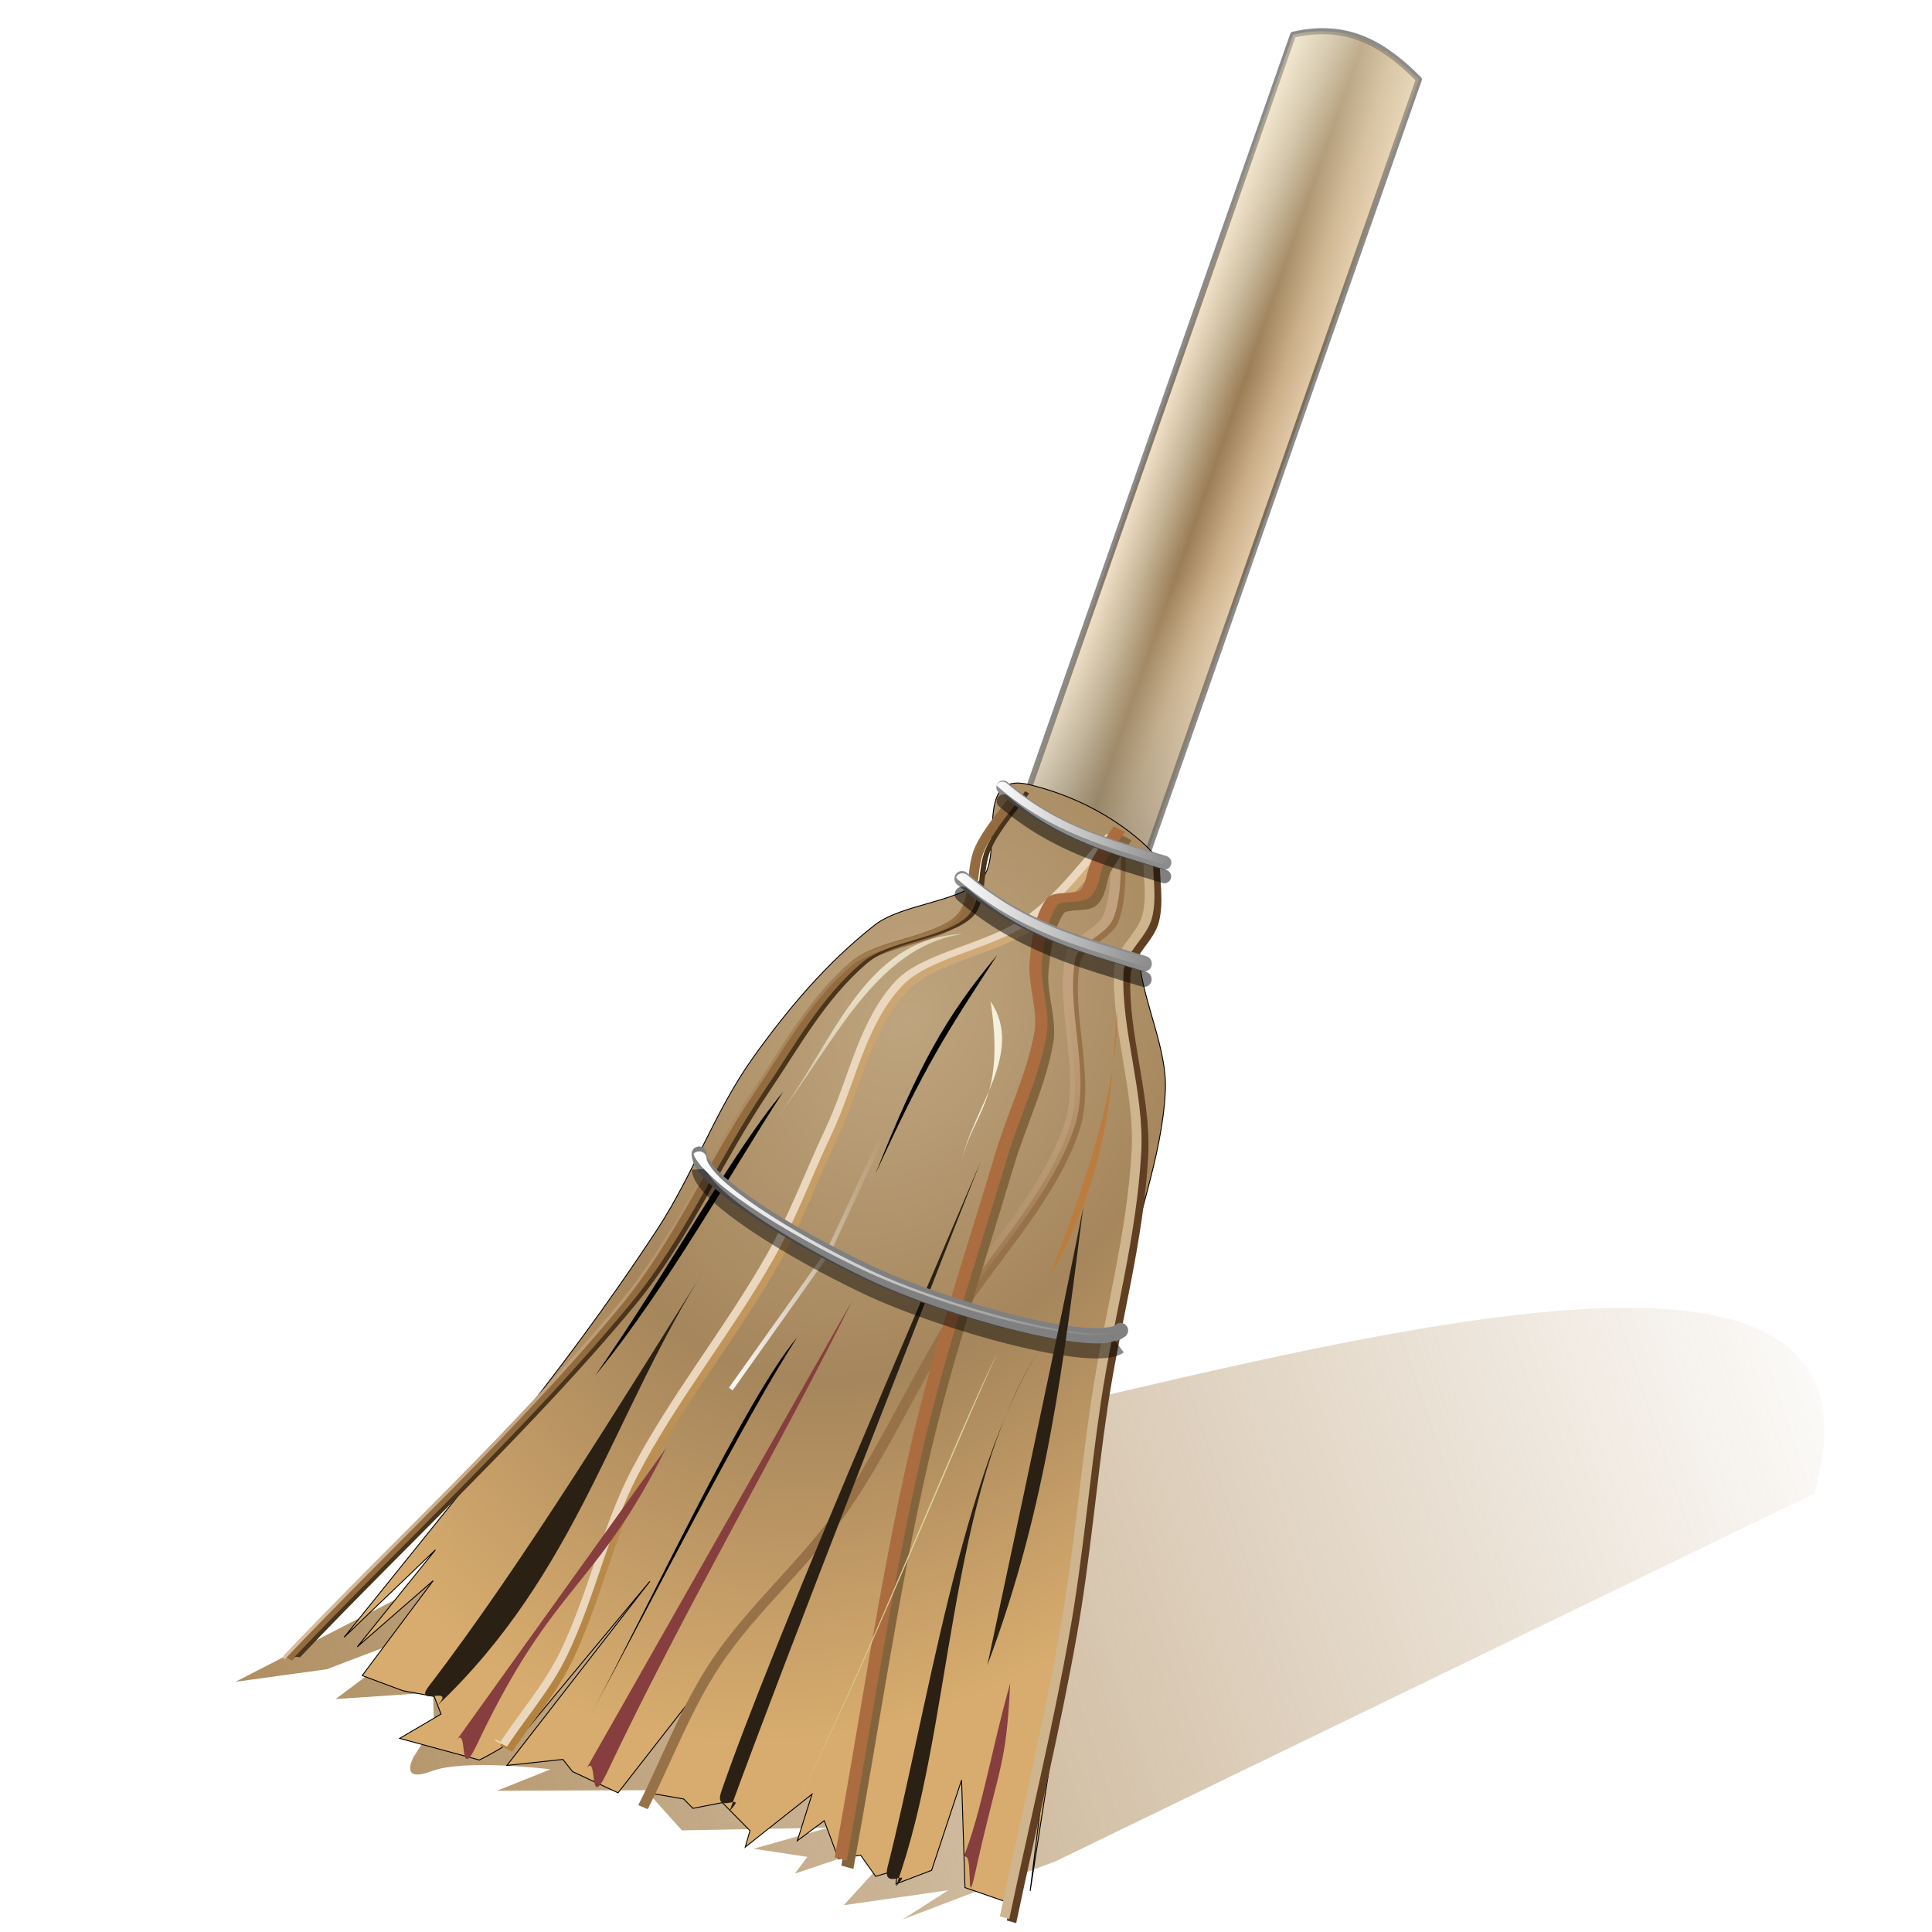 <?xml version="1.0" encoding="UTF-8" standalone="no"?>
<!-- Created with Inkscape (http://www.inkscape.org/) -->

<svg
   xmlns:dc="http://purl.org/dc/elements/1.1/"
   xmlns:cc="http://creativecommons.org/ns#"
   xmlns:rdf="http://www.w3.org/1999/02/22-rdf-syntax-ns#"
   xmlns:svg="http://www.w3.org/2000/svg"
   xmlns="http://www.w3.org/2000/svg"
   xmlns:xlink="http://www.w3.org/1999/xlink"
   xmlns:sodipodi="http://sodipodi.sourceforge.net/DTD/sodipodi-0.dtd"
   xmlns:inkscape="http://www.inkscape.org/namespaces/inkscape"
   id="svg1307"
   viewBox="0 0 128 128"
   version="1.0"
   inkscape:version="0.91 r13725"
   sodipodi:docname="purifier.svg">
  <sodipodi:namedview
     pagecolor="#ffffff"
     bordercolor="#666666"
     borderopacity="1"
     objecttolerance="10"
     gridtolerance="10"
     guidetolerance="10"
     inkscape:pageopacity="0"
     inkscape:pageshadow="2"
     inkscape:window-width="805"
     inkscape:window-height="784"
     id="namedview122"
     showgrid="false"
     inkscape:zoom="1.84375"
     inkscape:cx="64"
     inkscape:cy="64"
     inkscape:window-x="31"
     inkscape:window-y="111"
     inkscape:window-maximized="0"
     inkscape:current-layer="svg1307" />
  <defs
     id="defs1309">
    <linearGradient
       id="linearGradient3685">
      <stop
         id="stop3687"
         stop-color="#fcfcfc"
         offset="0" />
      <stop
         id="stop3689"
         stop-color="#fcfcfc"
         stop-opacity="0"
         offset="1" />
    </linearGradient>
    <linearGradient
       id="linearGradient3129"
       y2="135.08"
       gradientUnits="userSpaceOnUse"
       x2="-33.219"
       y1="-174.82"
       x1="108.79">
      <stop
         id="stop3113"
         stop-color="#d8b789"
         offset="0" />
      <stop
         id="stop3115"
         stop-color="#b17f3a"
         offset="1" />
    </linearGradient>
    <linearGradient
       id="linearGradient3131"
       y2="-23.219"
       gradientUnits="userSpaceOnUse"
       x2="73.43"
       gradientTransform="translate(8.6,0)"
       y1="-23.219"
       x1="-97.945">
      <stop
         id="stop3094"
         stop-color="#dcc0a1"
         offset="0" />
      <stop
         id="stop3096"
         stop-color="#dcc0a1"
         stop-opacity="0"
         offset="1" />
    </linearGradient>
    <linearGradient
       id="linearGradient3154"
       y2="33.209"
       gradientUnits="userSpaceOnUse"
       x2="60.356"
       y1="-54.914"
       x1="60.356">
      <stop
         id="stop3144"
         stop-color="#c2a27e"
         offset="0" />
      <stop
         id="stop3146"
         stop-color="#c2a27e"
         stop-opacity="0"
         offset="1" />
    </linearGradient>
    <radialGradient
       id="radialGradient3202"
       gradientUnits="userSpaceOnUse"
       cy="-29.344"
       cx="-352.86"
       gradientTransform="matrix(-0.234,0.491,-0.384,-0.148,-35.185,234.3)"
       r="91.928">
      <stop
         id="stop3198"
         stop-color="#bea57f"
         offset="0" />
      <stop
         id="stop3241"
         stop-color="#a6865c"
         offset=".5" />
      <stop
         id="stop3200"
         stop-color="#d8ac6e"
         offset="1" />
    </radialGradient>
    <linearGradient
       id="linearGradient3402"
       y2="-178.25"
       gradientUnits="userSpaceOnUse"
       x2="-275.78"
       gradientTransform="matrix(0.335,0.118,-0.118,0.335,158.11,128.53)"
       y1="-178.25"
       x1="-300.78">
      <stop
         id="stop3398"
         stop-color="#f0e0c7"
         offset="0" />
      <stop
         id="stop3406"
         stop-color="#c5b496"
         offset=".25" />
      <stop
         id="stop3404"
         stop-color="#9b7e56"
         offset=".5" />
      <stop
         id="stop3408"
         stop-color="#c9ad86"
         offset=".75" />
      <stop
         id="stop3400"
         stop-color="#e4ccab"
         offset="1" />
    </linearGradient>
    <filter
       id="filter3427">
      <feGaussianBlur
         id="feGaussianBlur3429"
         stdDeviation="0.095" />
    </filter>
    <filter
       id="filter3451">
      <feGaussianBlur
         id="feGaussianBlur3453"
         stdDeviation="0.02" />
    </filter>
    <filter
       id="filter3473">
      <feGaussianBlur
         id="feGaussianBlur3475"
         stdDeviation="0.143" />
    </filter>
    <linearGradient
       id="linearGradient3584"
       y2="85.547"
       gradientUnits="userSpaceOnUse"
       x2="124.22"
       gradientTransform="translate(3.5,1.1)"
       y1="121.79"
       x1="17.954">
      <stop
         id="stop3580"
         stop-color="#af8d5f"
         offset="0" />
      <stop
         id="stop3582"
         stop-color="#af8d5f"
         stop-opacity="0"
         offset="1" />
    </linearGradient>
    <filter
       id="filter3608">
      <feGaussianBlur
         id="feGaussianBlur3610"
         stdDeviation="0.395" />
    </filter>
    <linearGradient
       id="linearGradient3627"
       y2="79.262"
       gradientUnits="userSpaceOnUse"
       x2="73.812"
       gradientTransform="translate(4,3.1)"
       y1="79.262"
       x1="45.218">
      <stop
         id="stop3623"
         stop-color="#fff"
         offset="0" />
      <stop
         id="stop3625"
         stop-color="#fff"
         stop-opacity="0"
         offset="1" />
    </linearGradient>
    <linearGradient
       id="linearGradient3651"
       y2="67.017"
       gradientUnits="userSpaceOnUse"
       x2="63.377"
       gradientTransform="translate(4,1)"
       y1="60.871"
       x1="57.924">
      <stop
         id="stop3647"
         stop-color="#f4f0db"
         offset="0" />
      <stop
         id="stop3649"
         stop-color="#f4f0db"
         stop-opacity="0"
         offset="1" />
    </linearGradient>
    <linearGradient
       id="linearGradient3663"
       y2="-12.443"
       gradientUnits="userSpaceOnUse"
       x2="92.717"
       gradientTransform="matrix(0.943,0.333,-0.333,0.943,1.039,5.042)"
       y1="-57.658"
       x1="71.544">
      <stop
         id="stop3659"
         stop-color="#f4f0db"
         offset="0" />
      <stop
         id="stop3661"
         stop-color="#f4f0db"
         stop-opacity="0"
         offset="1" />
    </linearGradient>
    <linearGradient
       id="linearGradient3667"
       y2="1.423"
       gradientUnits="userSpaceOnUse"
       x2="92.85"
       gradientTransform="matrix(0.943,0.333,-0.333,0.943,1.039,5.042)"
       y1="34.642"
       x1="108.73">
      <stop
         id="stop3671"
         offset="0" />
      <stop
         id="stop3673"
         stop-color="#f4f0db"
         stop-opacity="0"
         offset="1" />
    </linearGradient>
    <linearGradient
       id="linearGradient3691"
       y2="57.442"
       xlink:href="#linearGradient3685"
       gradientUnits="userSpaceOnUse"
       x2="75.719"
       gradientTransform="translate(4,3.5)"
       y1="57.442"
       x1="62.719" />
    <linearGradient
       id="linearGradient3699"
       y2="57.442"
       xlink:href="#linearGradient3685"
       gradientUnits="userSpaceOnUse"
       x2="75.719"
       gradientTransform="translate(3.111,-3.705)"
       y1="57.442"
       x1="62.719" />
    <linearGradient
       id="linearGradient5670"
       y2="20.049"
       gradientUnits="userSpaceOnUse"
       x2="-742.67"
       gradientTransform="matrix(0.351,0.033,0.045,0.259,323.23,103.36)"
       y1="20.049"
       x1="-781.86">
      <stop
         id="stop3266"
         stop-color="#fff"
         offset="0" />
      <stop
         id="stop3268"
         stop-color="#fff"
         stop-opacity="0"
         offset="1" />
    </linearGradient>
    <filter
       id="filter5696"
       height="1.315"
       width="1.12"
       y="-.157"
       x="-.06">
      <feGaussianBlur
         id="feGaussianBlur5698"
         stdDeviation="2.657" />
    </filter>
  </defs>
  <g
     id="layer1"
     transform="matrix(0.994,0,0,1,-2.977,0.001)">
    <g
       id="g5646"
       transform="matrix(0.756,0,0,0.756,41.737,27.956)"
       style="opacity:0.886" />
    <g
       id="g59">
      <path
         id="rect3386"
         d="m 89.182,2.3 c 3.796,-0.873 6.218,0.807 8.387,2.959 l -18.091,51.275 -8.387,-2.959 18.091,-51.275 z"
         style="fill:url(#linearGradient3402);stroke:#000000;stroke-width:0.4;stroke-linecap:round;stroke-linejoin:round;stroke-dashoffset:4.15;stroke-opacity:0.456"
         inkscape:connector-curvature="0" />
      <path
         id="path3665"
         d="m 89.182,2.3 c 3.796,-0.873 6.218,0.807 8.387,2.959 l -18.091,51.275 -8.387,-2.959 18.091,-51.275 z"
         style="fill:url(#linearGradient3667)"
         inkscape:connector-curvature="0" />
      <path
         id="path3655"
         d="m 89.182,2.3 c 3.796,-0.873 6.218,0.807 8.387,2.959 l -18.091,51.275 -8.387,-2.959 18.091,-51.275 z"
         style="fill:url(#linearGradient3663)"
         inkscape:connector-curvature="0" />
      <path
         id="path3524"
         d="M 73.382,123.3 123.91,98.951 C 131.93,71.774 67.521,97.992 43.551,98.716 l -24.859,12.706 6.077,-0.829 6.57,-2.483 -5.97,4.456 6.482,-0.435 0.099,2.881 2.151,-4.14 -3.532,5.521 c 0,0 -1.025,1.78 1.184,0.951 2.21,-0.829 7.931,-0.122 7.931,-0.122 l -3.559,1.416 9.912,-0.035 2.409,2.661 9.745,-0.175 -4.97,1.394 3.589,0.539 -0.829,1.105 7.458,-2.486 -4.204,4.582 6.966,-0.991 -3.038,1.933 10.22,-3.867 z"
         style="fill:url(#linearGradient3584);fill-rule:evenodd;filter:url(#filter5696)"
         inkscape:connector-curvature="0" />
      <path
         id="path3194"
         d="m 66.645,50.081 c -3.575,-0.851 -1.693,4.199 -2.939,5.963 -1.184,1.677 -5.286,1.726 -7.15,3.184 -3.167,2.475 -5.724,5.523 -7.945,8.614 -2.514,3.499 -3.896,7.571 -6.26,11.157 -3.142,4.767 -6.601,9.394 -10.256,13.903 l -10.23,12.62 5.97,-5.68 -5.115,6.31 4.967,-4.306 -4.642,6.171 2.656,0.983 2.054,0.376 0.447,1.143 -2.707,1.581 5.215,1.406 c 0,0 2.519,-1.232 3.335,-2.257 0.816,-1.025 7.815,-9.36 7.815,-9.36 l -9.349,11.969 3.66,-0.391 0.635,0.793 2.974,1.379 6.306,-8.034 -4.318,8.036 2.306,0.399 0.603,0.607 1.924,-0.37 1.808,1.821 -0.311,1.072 4.371,-3.444 -0.964,3.029 1.762,-1.303 0.927,2.472 1.451,-0.231 0.985,1.377 1.419,-0.418 -0.09,0.909 2.332,-0.883 1.96,-5.872 0.223,6.994 2.909,1.006 2.387,-9.134 -1.033,8.344 6.126,-39.06 c 0.687,-4.379 2.499,-8.512 2.716,-12.957 0.128,-2.618 -1.335,-5.522 -1.681,-8.231 -0.113,-0.881 0.183,-1.698 0.303,-2.54 0.216,-1.512 1.552,-3.452 0.704,-4.521 -0.691,-0.872 -3.546,-3.504 -8.261,-4.627 z"
         transform="matrix(1.019,0,0,1.019,3.653,0.942)"
         style="fill:url(#radialGradient3202);fill-rule:evenodd;stroke:#000000;stroke-width:0.059;filter:url(#filter3427)"
         inkscape:connector-curvature="0" />
    </g>
    <g
       id="g66"
       style="fill:#ffffff">
      <path
         id="path3206"
         d="m -225.62,-152.98 0,-2.8 0,2.8 z"
         inkscape:connector-curvature="0"
         style="fill-opacity:0.757" />
      <rect
         id="rect1327"
         height="0"
         width="1"
         y="-69.935"
         x="-129.14"
         style="opacity:0.578" />
      <rect
         id="rect2482"
         height="0"
         width="1"
         y="-97.463"
         x="-164.26"
         style="opacity:0.578" />
      <path
         id="path2494"
         d="m -323.2,-170.68 0,-2.79 0,2.79 z"
         inkscape:connector-curvature="0"
         style="fill-opacity:0.757" />
      <rect
         id="rect3286"
         height="0"
         width="1"
         y="-105.49"
         x="112.1"
         style="opacity:0.578" />
      <rect
         id="rect3288"
         height="0"
         width="1"
         y="-133.02"
         x="76.969"
         style="opacity:0.578" />
    </g>
    <g
       id="g3119"
       transform="matrix(0.351,0.033,0.045,0.259,48.355,87.356)"
       style="fill-rule:evenodd">
      <path
         id="path3084"
         d="m 82.011,-145.59 c -3.081,5.135 -6.859,10.051 -9.406,15.656 -1.422,3.129 -1.976,6.665 -2.688,9.969 -0.712,3.303 -1.573,6.358 -3.406,8.531 -2.503,2.967 -6.4,4.985 -10.469,7.031 -4.069,2.046 -8.296,4.102 -11.312,7.469 -9.282,10.361 -15.84,23.456 -22.969,35.469 -11.586,19.524 -20.441,40.642 -33.188,59.125 -23.702,34.369 -50.912,66.486 -76.406,99.781 l 1.438,1.094 c 25.458,-33.248 52.668,-65.377 76.438,-99.844 12.889,-18.689 21.781,-39.871 33.281,-59.25 7.173,-12.089 13.691,-25.044 22.75,-35.156 2.699,-3.013 6.677,-5.046 10.75,-7.094 4.073,-2.048 8.23,-4.112 11.062,-7.469 2.177,-2.581 3.087,-5.912 3.812,-9.281 0.726,-3.369 1.283,-6.81 2.562,-9.625 2.434,-5.355 6.131,-10.249 9.281,-15.5 l -1.531,-0.906 z"
         inkscape:connector-curvature="0"
         style="fill:#926b3f" />
      <path
         id="path3086"
         d="m 81.561,-144.97 c -3.048,4.975 -6.492,9.677 -8.812,14.781 -1.28,2.815 -1.837,6.256 -2.562,9.625 -0.726,3.369 -1.635,6.701 -3.812,9.281 -2.832,3.357 -6.99,5.421 -11.062,7.469 -4.073,2.048 -8.051,4.081 -10.75,7.094 -9.059,10.112 -15.576,23.068 -22.75,35.156 -11.5,19.379 -20.393,40.561 -33.281,59.25 -23.77,34.467 -50.98,66.596 -76.438,99.844 l 0,1 c 25.458,-33.248 52.668,-65.377 76.438,-99.844 12.889,-18.689 21.781,-39.871 33.281,-59.25 7.173,-12.089 13.691,-25.044 22.75,-35.156 2.699,-3.013 6.677,-5.046 10.75,-7.094 4.073,-2.048 8.23,-4.112 11.062,-7.469 2.177,-2.581 3.087,-5.912 3.812,-9.281 0.726,-3.369 1.283,-6.81 2.562,-9.625 2.434,-5.355 6.131,-10.249 9.281,-15.5 l -0.469,-0.281 z"
         style="fill:url(#linearGradient3131)"
         inkscape:connector-curvature="0" />
      <path
         id="path2497"
         d="m 84.091,-145.59 c -3.081,5.135 -6.859,10.051 -9.406,15.656 -1.422,3.129 -1.976,6.665 -2.688,9.969 -0.712,3.303 -1.573,6.358 -3.406,8.531 -2.503,2.967 -6.4,4.985 -10.469,7.031 -4.069,2.046 -8.296,4.102 -11.312,7.469 -9.282,10.361 -15.84,23.456 -22.969,35.469 -11.586,19.524 -20.441,40.642 -33.188,59.125 -23.702,34.369 -50.912,66.486 -76.406,99.781 l 1,0 c 25.494,-33.295 52.704,-65.412 76.406,-99.781 12.747,-18.483 21.602,-39.601 33.188,-59.125 7.128,-12.013 13.687,-25.107 22.969,-35.469 3.016,-3.367 7.243,-5.423 11.312,-7.469 4.069,-2.046 7.965,-4.064 10.469,-7.031 1.834,-2.173 2.695,-5.228 3.406,-8.531 0.712,-3.303 1.265,-6.84 2.688,-9.969 2.474,-5.443 6.096,-10.244 9.125,-15.219 l -0.719,-0.438 z"
         inkscape:connector-curvature="0"
         style="fill:#4a341b" />
    </g>
    <g
       id="g3124"
       transform="matrix(0.351,0.033,0.045,0.259,46.744,86.831)"
       style="fill-rule:evenodd">
      <path
         id="path3100"
         d="m 102.87,-134.5 c -6.304,8.056 -11.494,17.034 -18.562,23.781 -7.655,7.307 -20.265,10.79 -27.156,19.875 -8.928,11.768 -12.687,27.355 -18.812,40.719 -5.25,11.454 -9.802,23.188 -15.562,34.219 -10.422,19.956 -23.254,38.836 -33.25,59.219 -7.783,15.871 -12.432,33.098 -19.75,48.844 -3.979,8.561 -9.583,16.438 -14.469,24.813 l 2.156,1.281 c 4.808,-8.242 10.484,-16.189 14.594,-25.031 7.441,-16.008 12.079,-33.201 19.719,-48.781 9.892,-20.171 22.707,-39.06 33.219,-59.188 5.847,-11.197 10.386,-22.951 15.594,-34.312 6.266,-13.671 10.079,-29.099 18.562,-40.281 6.161,-8.122 18.555,-11.652 26.875,-19.594 7.42,-7.082 12.655,-16.132 18.812,-24 l -1.969,-1.562 z"
         style="fill:url(#linearGradient3129)"
         inkscape:connector-curvature="0" />
      <path
         id="path3106"
         d="m 102.81,-135.08 c -6.11,7.835 -11.344,16.804 -18.719,23.844 -8.32,7.942 -20.714,11.472 -26.875,19.594 -8.483,11.183 -12.297,26.61 -18.562,40.281 C 33.447,-40 28.908,-28.246 23.06,-17.049 12.549,3.079 -0.267,21.967 -10.159,42.139 c -7.64,15.58 -12.278,32.773 -19.719,48.781 -4.11,8.842 -9.786,16.79 -14.594,25.031 l -0.875,-0.5 c -0.061,0.105 -0.126,0.208 -0.188,0.312 l 2.156,1.281 c 4.808,-8.242 10.484,-16.189 14.594,-25.031 7.441,-16.008 12.079,-33.201 19.719,-48.781 9.888,-20.162 22.704,-39.05 33.215,-59.178 5.847,-11.197 10.386,-22.951 15.594,-34.312 6.266,-13.671 10.079,-29.099 18.562,-40.281 6.161,-8.122 18.555,-11.652 26.875,-19.594 7.42,-7.082 12.655,-16.132 18.813,-24 l -1.188,-0.938 z"
         inkscape:connector-curvature="0"
         style="fill:#ead7bd" />
    </g>
    <g
       id="g3150"
       transform="matrix(0.351,0.033,0.045,0.259,61.057,78.819)"
       style="fill-rule:evenodd">
      <path
         id="path3133"
         d="m 59.281,-98.375 c -1.49,7.449 -1.762,15.277 -4.344,21.875 -0.763,1.949 -2.562,3.655 -4.406,5.469 -1.844,1.814 -3.746,3.746 -4.438,6.375 -3.758,14.279 -0.916,30.679 -5.875,43.969 -7.076,18.966 -20.698,35.863 -30.78,54.218 -9.094,16.554 -16.737,33.875 -26.407,49.907 -8.829,14.638 -20.58,27.699 -29.375,42.625 -7.48,12.693 -12.783,26.548 -19.125,39.719 l 1.688,0.812 c 6.387,-13.266 11.69,-27.084 19.062,-39.594 8.664,-14.703 20.419,-27.715 29.375,-42.562 9.754,-16.166 17.43,-33.507 26.47,-49.965 9.971,-18.152 23.649,-35.103 30.875,-54.469 5.216,-13.98 2.304,-30.469 5.906,-44.156 0.524,-1.991 2.146,-3.707 3.969,-5.5 1.823,-1.793 3.834,-3.655 4.812,-6.156 2.747,-7.02 3.021,-14.95 4.469,-22.188 l -1.875,-0.375 z"
         inkscape:connector-curvature="0"
         style="fill:#977248" />
      <path
         id="path3139"
         d="m 58.481,-99.275 c -1.49,7.449 -1.762,15.277 -4.344,21.875 -0.763,1.949 -2.562,3.655 -4.406,5.469 -1.844,1.814 -3.746,3.746 -4.438,6.375 -3.758,14.279 -0.916,30.679 -5.875,43.969 -7.076,18.966 -20.698,35.863 -30.78,54.218 -9.094,16.554 -16.737,33.875 -26.407,49.907 -8.829,14.638 -20.58,27.699 -29.375,42.625 -7.48,12.693 -12.783,26.548 -19.125,39.719 l 1.688,0.812 c 6.387,-13.266 11.69,-27.084 19.062,-39.594 8.664,-14.703 20.419,-27.715 29.375,-42.562 9.754,-16.166 17.43,-33.507 26.47,-49.965 9.971,-18.152 23.649,-35.103 30.875,-54.469 5.216,-13.98 2.304,-30.469 5.906,-44.156 0.524,-1.991 2.146,-3.707 3.969,-5.5 1.823,-1.793 3.834,-3.655 4.812,-6.156 2.747,-7.02 3.021,-14.95 4.469,-22.188 l -1.875,-0.375 z"
         style="fill:url(#linearGradient3154)"
         inkscape:connector-curvature="0" />
    </g>
    <g
       id="g3164"
       transform="matrix(0.351,0.033,0.045,0.259,175.54,90.285)"
       style="fill-rule:evenodd">
      <path
         id="path3156"
         d="m -260.85,-96.094 c -0.747,5.48 -0.675,11.055 -2.188,16 -0.753,2.461 -2.309,4.808 -3.844,7.25 -1.534,2.442 -3.026,5.003 -3.5,7.938 -2.458,15.204 -0.097,31.269 -2.594,46.25 -3.698,22.186 -10.915,43.903 -16.125,66.031 -4.722,20.056 -8.514,40.326 -13.594,60.219 -6.531,25.574 -14.179,50.873 -21.281,76.344 l 1.719,0.469 c 7.095,-25.445 14.769,-50.75 21.312,-76.375 5.1,-19.969 8.884,-40.249 13.594,-60.25 5.185,-22.022 12.427,-43.752 16.156,-66.125 2.561,-15.365 0.166,-31.46 2.562,-46.281 0.403,-2.493 1.766,-4.839 3.281,-7.25 1.515,-2.411 3.203,-4.876 4.062,-7.688 1.627,-5.318 1.497,-10.99 2.219,-16.281 l -1.781,-0.25 z"
         inkscape:connector-curvature="0"
         style="fill:#613f23" />
      <path
         id="path3162"
         d="m -262.05,-96.994 c -0.747,5.48 -0.675,11.055 -2.188,16 -0.753,2.461 -2.309,4.808 -3.844,7.25 -1.534,2.442 -3.026,5.003 -3.5,7.938 -2.458,15.204 -0.097,31.269 -2.594,46.25 -3.698,22.186 -10.915,43.903 -16.125,66.031 -4.722,20.056 -8.514,40.326 -13.594,60.219 -6.531,25.574 -14.179,50.873 -21.281,76.344 l 1.719,0.469 c 7.095,-25.445 14.769,-50.75 21.312,-76.375 5.1,-19.969 8.884,-40.249 13.594,-60.25 5.185,-22.022 12.427,-43.752 16.156,-66.125 2.561,-15.365 0.166,-31.46 2.562,-46.281 0.403,-2.493 1.766,-4.839 3.281,-7.25 1.515,-2.411 3.203,-4.876 4.062,-7.688 1.627,-5.318 1.497,-10.99 2.219,-16.281 l -1.781,-0.25 z"
         inkscape:connector-curvature="0"
         style="fill:#ceb58e" />
    </g>
    <g
       id="g3188"
       transform="matrix(0.351,0.033,0.045,0.259,187.91,94.436)"
       style="fill-rule:evenodd">
      <path
         id="path3186"
         d="m -299.62,-112.91 c -1.689,2.895 -3.595,5.752 -5.156,8.875 -1.572,3.143 -1.932,6.77 -3.5,8.562 -0.355,0.405 -1.472,0.742 -2.812,1.031 -1.34,0.29 -3.018,0.568 -3.938,2.062 -2.906,4.723 -4.221,10.996 -5.281,16.531 -1.204,6.286 -0.007,12.719 -1.438,18.281 -2.852,11.09 -7.959,21.815 -11.75,32.969 -8.96,26.364 -18.632,52.583 -26.438,79.375 -10.336,35.478 -18.61,71.533 -27.906,107.25 l 2.219,0.562 c 9.307,-35.76 17.595,-71.794 27.906,-107.19 7.775,-26.688 17.433,-52.847 26.406,-79.25 3.733,-10.984 8.855,-21.745 11.781,-33.125 1.604,-6.237 0.378,-12.742 1.469,-18.438 1.052,-5.494 2.416,-11.582 5,-15.781 0.252,-0.409 1.167,-0.719 2.469,-1 1.302,-0.281 2.909,-0.498 4.031,-1.781 2.331,-2.664 2.575,-6.495 3.844,-9.031 1.473,-2.946 3.355,-5.77 5.094,-8.75 l -2,-1.156 z"
         inkscape:connector-curvature="0"
         style="fill:#83653d" />
      <path
         id="path3180"
         d="m -300.62,-114.91 c -1.689,2.895 -3.595,5.752 -5.156,8.875 -1.572,3.143 -1.932,6.77 -3.5,8.562 -0.355,0.405 -1.472,0.742 -2.812,1.031 -1.34,0.29 -3.018,0.568 -3.938,2.062 -2.906,4.723 -4.221,10.996 -5.281,16.531 -1.204,6.286 -0.007,12.719 -1.438,18.281 -2.852,11.09 -7.959,21.815 -11.75,32.969 -8.96,26.364 -18.632,52.583 -26.438,79.375 -10.336,35.478 -18.61,71.533 -27.906,107.25 l 2.219,0.562 c 9.307,-35.76 17.595,-71.794 27.906,-107.19 7.775,-26.688 17.433,-52.847 26.406,-79.25 3.733,-10.984 8.855,-21.745 11.781,-33.125 1.604,-6.237 0.378,-12.742 1.469,-18.438 1.052,-5.494 2.416,-11.582 5,-15.781 0.252,-0.409 1.167,-0.719 2.469,-1 1.302,-0.281 2.909,-0.498 4.031,-1.781 2.331,-2.664 2.575,-6.495 3.844,-9.031 1.473,-2.946 3.355,-5.77 5.094,-8.75 l -2,-1.156 z"
         inkscape:connector-curvature="0"
         style="fill:#ab6c40" />
    </g>
    <path
       id="path3243"
       d="m 32.133,113.01 c 1.351,-1.462 -1.688,0.171 -0.545,-1.31 6.34,-8.222 13.202,-19.435 18.478,-27.756 -6.292,9.816 -8.578,20.249 -17.933,29.066 z"
       inkscape:connector-curvature="0"
       style="fill:#2b2014;fill-rule:evenodd" />
    <path
       id="path3245"
       d="M -471.5,121.77 Z"
       inkscape:connector-curvature="0"
       style="fill:none;stroke:#000000;stroke-width:1px" />
    <g
       id="g92"
       style="fill-rule:evenodd">
      <path
         id="path3247"
         d="m 62.702,124.99 c 1.351,-1.462 -0.997,0.458 -0.545,-1.31 2.599,-10.159 4.888,-26.032 10.164,-34.354 -6.292,9.816 -5.756,25.142 -9.619,35.664 z"
         inkscape:connector-curvature="0"
         style="fill:#2b2014" />
      <path
         id="path3249"
         d="m 51.62,119.99 c 1.351,-1.462 -1.14,0.411 -0.545,-1.31 3.263,-9.44 13.412,-32.642 17.296,-41.755 -3.948,9.902 -12.888,32.545 -16.751,43.065 z"
         inkscape:connector-curvature="0"
         style="fill:#2b2014" />
      <path
         id="path3251"
         d="m 67.227,61.871 c -6.796,0.237 -8.794,7.594 -12.554,12.292 3.823,-4.751 6.565,-11.477 12.554,-12.292 z"
         style="fill:url(#linearGradient3651)"
         inkscape:connector-curvature="0" />
    </g>
    <path
       id="path3262"
       d="m 61.917,75.028 -3.695,7.884 -6.521,9.116"
       style="fill:none;stroke:url(#linearGradient5670);stroke-width:0.299px"
       inkscape:connector-curvature="0" />
    <path
       id="path3276"
       d="m 69.019,66.341 c 1.017,6.631 -1.196,7.296 -1.944,10.666 0.719,-3.559 4.243,-7.274 1.944,-10.666 z"
       inkscape:connector-curvature="0"
       style="fill:#f4f0db;fill-rule:evenodd" />
    <path
       id="path3286"
       d="m 27.764,111.58 10.586,-15.086 -8.998,14.821 -1.588,0.265 z"
       inkscape:connector-curvature="0"
       style="fill:none" />
    <path
       id="path3410"
       d="m 62.156,55.719 c -0.184,0.047 -0.325,0.194 -0.364,0.38 -0.04,0.185 0.029,0.377 0.177,0.495 4.049,3.429 8.124,4.405 12.062,5.625 0.268,0.086 0.554,-0.061 0.641,-0.328 0.087,-0.268 -0.06,-0.555 -0.327,-0.641 -3.98,-1.233 -7.85,-2.13 -11.719,-5.406 -0.124,-0.12 -0.301,-0.167 -0.469,-0.125 z"
       transform="matrix(1.019,0,0,1.019,3.653,0.942)"
       inkscape:connector-curvature="0"
       style="fill:#8c8c8c;fill-rule:evenodd;filter:url(#filter3451)" />
    <path
       id="path3455"
       d="m 62.303,57.219 c 3.959,3.353 7.918,4.298 11.877,5.524"
       transform="matrix(1.019,0,0,1.019,3.653,0.942)"
       inkscape:connector-curvature="0"
       style="fill:none;stroke:#000000;stroke-width:1px;stroke-linecap:round;stroke-opacity:0.497;filter:url(#filter3473)" />
    <path
       id="path3635"
       d="m 55.2,72.333 c -3.481,4.118 -7.648,11.875 -12.533,18.8 4.883,-5.935 9.058,-13.508 12.533,-18.8 z"
       inkscape:connector-curvature="0"
       style="fill-rule:evenodd" />
    <g
       id="g103"
       style="fill:#863e3e;fill-rule:evenodd">
      <path
         id="path3586"
         d="m 42.117,117.12 c 0.758,-0.91 0.049,3.02 1.34,0.308 5.127,-10.769 11.648,-21.842 16.337,-31.244 l -17.678,30.936 z"
         inkscape:connector-curvature="0" />
      <path
         id="path3588"
         d="m 33.451,115.26 c 0.758,-0.91 0.049,3.02 1.34,0.308 5.127,-10.769 7.915,-10.242 12.604,-19.644 l -13.944,19.336 z"
         inkscape:connector-curvature="0" />
      <path
         id="path3590"
         d="m 67.184,123.12 c 0.758,-0.91 0.153,3.906 0.807,0.975 1.66,-7.436 2.048,-6.909 2.337,-12.577 -1.226,4.272 -1.918,8.617 -3.144,11.603 z"
         inkscape:connector-curvature="0" />
    </g>
    <path
       id="path3592"
       d="m 49.469,75.969 c -0.239,0.061 -0.398,0.286 -0.375,0.531 0.045,0.701 0.538,1.285 1.219,1.938 0.68,0.653 1.611,1.34 2.688,2.062 2.153,1.445 4.915,2.966 7.5,4.188 2.668,1.261 6.481,2.566 9.875,3.406 1.697,0.42 3.304,0.719 4.594,0.844 0.645,0.062 1.2,0.073 1.688,0.031 0.487,-0.042 0.912,-0.124 1.25,-0.375 0.181,-0.089 0.292,-0.278 0.279,-0.48 -0.012,-0.202 -0.145,-0.376 -0.336,-0.442 -0.191,-0.066 -0.403,-0.011 -0.537,0.14 -0.072,0.053 -0.356,0.123 -0.75,0.156 -0.394,0.034 -0.894,0.027 -1.5,-0.031 -1.212,-0.117 -2.773,-0.4 -4.438,-0.812 -3.33,-0.825 -7.115,-2.128 -9.687,-3.344 -2.545,-1.202 -5.283,-2.688 -7.376,-4.093 -1.046,-0.703 -1.95,-1.382 -2.562,-1.969 -0.612,-0.587 -0.896,-1.124 -0.906,-1.281 -0.005,-0.152 -0.078,-0.293 -0.2,-0.385 C 49.772,75.963 49.616,75.932 49.469,75.97 Z"
       inkscape:connector-curvature="0"
       style="fill:#808080;fill-rule:evenodd" />
    <path
       id="path3594"
       d="m 49.6,77.467 c 0.111,1.718 5.982,5.348 11.111,7.772 5.24,2.476 15.249,5.177 16.889,3.961"
       inkscape:connector-curvature="0"
       style="fill:none;stroke:#000000;stroke-width:1px;stroke-opacity:0.456;filter:url(#filter3608)" />
    <g
       id="g110"
       style="fill-rule:evenodd">
      <path
         id="path3612"
         d="m 49.562,76.288 c -0.132,0.007 -0.256,0.059 -0.344,0.156 0.003,0.008 -0.003,0.023 0,0.031 0.194,0.472 0.592,0.894 1.094,1.375 0.68,0.653 1.611,1.371 2.688,2.094 2.153,1.445 4.915,2.966 7.5,4.188 2.668,1.261 6.481,2.566 9.875,3.406 1.697,0.42 3.304,0.719 4.594,0.844 0.645,0.062 1.2,0.073 1.688,0.031 0.451,-0.039 0.832,-0.135 1.156,-0.344 -0.158,-0.067 -0.351,-0.046 -0.5,0.062 -0.072,0.053 -0.356,0.154 -0.75,0.188 -0.394,0.034 -0.894,0.027 -1.5,-0.031 -1.212,-0.117 -2.772,-0.431 -4.438,-0.844 -3.33,-0.825 -7.115,-2.097 -9.688,-3.312 -2.544,-1.202 -5.282,-2.72 -7.375,-4.125 -1.045,-0.704 -1.949,-1.384 -2.561,-1.97 -0.612,-0.587 -0.896,-1.092 -0.906,-1.25 2.55e-4,-0.138 -0.056,-0.28 -0.156,-0.375 -0.101,-0.095 -0.237,-0.134 -0.375,-0.125 z"
         style="fill:url(#linearGradient3627)"
         inkscape:connector-curvature="0" />
      <path
         id="path3633"
         d="m 75.2,79.933 c -0.81,4.178 -2.748,13.435 -6.4,30.4 4.028,-10.607 5.131,-20.483 6.4,-30.4 z"
         inkscape:connector-curvature="0"
         style="fill:#2b2014" />
      <path
         id="path3637"
         d="m 69.467,63.267 c -3.481,4.118 -5.248,7.341 -8.133,14.533 3.283,-7.135 4.658,-9.242 8.133,-14.533 z"
         inkscape:connector-curvature="0" />
      <path
         id="path3639"
         d="M 56.133,88.6 C 52.652,92.718 46.351,106.208 42.4,113.533 46.35,106.264 52.658,93.891 56.133,88.6 Z"
         inkscape:connector-curvature="0" />
      <path
         id="path3641"
         d="M 69.467,89.667 C 66.919,94.585 59.952,112.21 56,119.53 59.95,112.26 66.791,95.358 69.467,89.667 Z"
         inkscape:connector-curvature="0"
         style="fill:#ddd298" />
      <path
         id="path3643"
         d="m 77.467,67 c -0.415,3.451 -0.048,9.874 -4.533,17.6 3.283,-8.335 4.524,-13.375 4.533,-17.6 z"
         inkscape:connector-curvature="0"
         style="fill:#bb7c3e" />
      <path
         id="path3679"
         d="m 67,57.875 c -0.14,0.036 -0.215,0.126 -0.281,0.25 0.029,0.046 0.05,0.09 0.094,0.125 4.128,3.495 8.298,4.506 12.312,5.75 0.239,0.077 0.475,-0.04 0.594,-0.25 -0.062,-0.1 -0.159,-0.211 -0.28,-0.25 -4.057,-1.257 -7.994,-2.16 -11.938,-5.5 -0.127,-0.122 -0.329,-0.168 -0.5,-0.125 z"
         style="fill:url(#linearGradient3691);filter:url(#filter3451)"
         inkscape:connector-curvature="0" />
      <path
         id="path3693"
         d="m 62.156,55.719 c -0.184,0.047 -0.325,0.194 -0.364,0.38 -0.04,0.185 0.029,0.377 0.177,0.495 4.049,3.429 8.124,4.405 12.062,5.625 0.268,0.086 0.554,-0.061 0.641,-0.328 0.087,-0.268 -0.06,-0.555 -0.327,-0.641 -3.98,-1.233 -7.85,-2.13 -11.719,-5.406 -0.124,-0.12 -0.301,-0.167 -0.469,-0.125 z"
         transform="matrix(0.903,0,0,0.903,13.618,1.41)"
         inkscape:connector-curvature="0"
         style="fill:#8c8c8c;filter:url(#filter3451)" />
    </g>
    <path
       id="path3695"
       d="m 62.303,57.219 c 3.959,3.353 7.918,4.298 11.877,5.524"
       transform="matrix(0.903,0,0,0.903,13.618,1.41)"
       inkscape:connector-curvature="0"
       style="fill:none;stroke:#000000;stroke-width:1px;stroke-linecap:round;stroke-opacity:0.497;filter:url(#filter3473)" />
    <path
       id="path3697"
       d="m 66.111,50.67 c -0.14,0.036 -0.215,0.126 -0.281,0.25 0.029,0.046 0.05,0.09 0.094,0.125 4.128,3.495 8.298,4.506 12.312,5.75 0.239,0.077 0.475,-0.04 0.594,-0.25 -0.063,-0.1 -0.16,-0.211 -0.281,-0.25 -4.057,-1.257 -7.994,-2.16 -11.938,-5.5 -0.127,-0.122 -0.329,-0.168 -0.5,-0.125 z"
       transform="matrix(0.885,0,0,0.885,11.171,6.956)"
       style="fill:url(#linearGradient3699);fill-rule:evenodd;filter:url(#filter3451)"
       inkscape:connector-curvature="0" />
  </g>
</svg>
